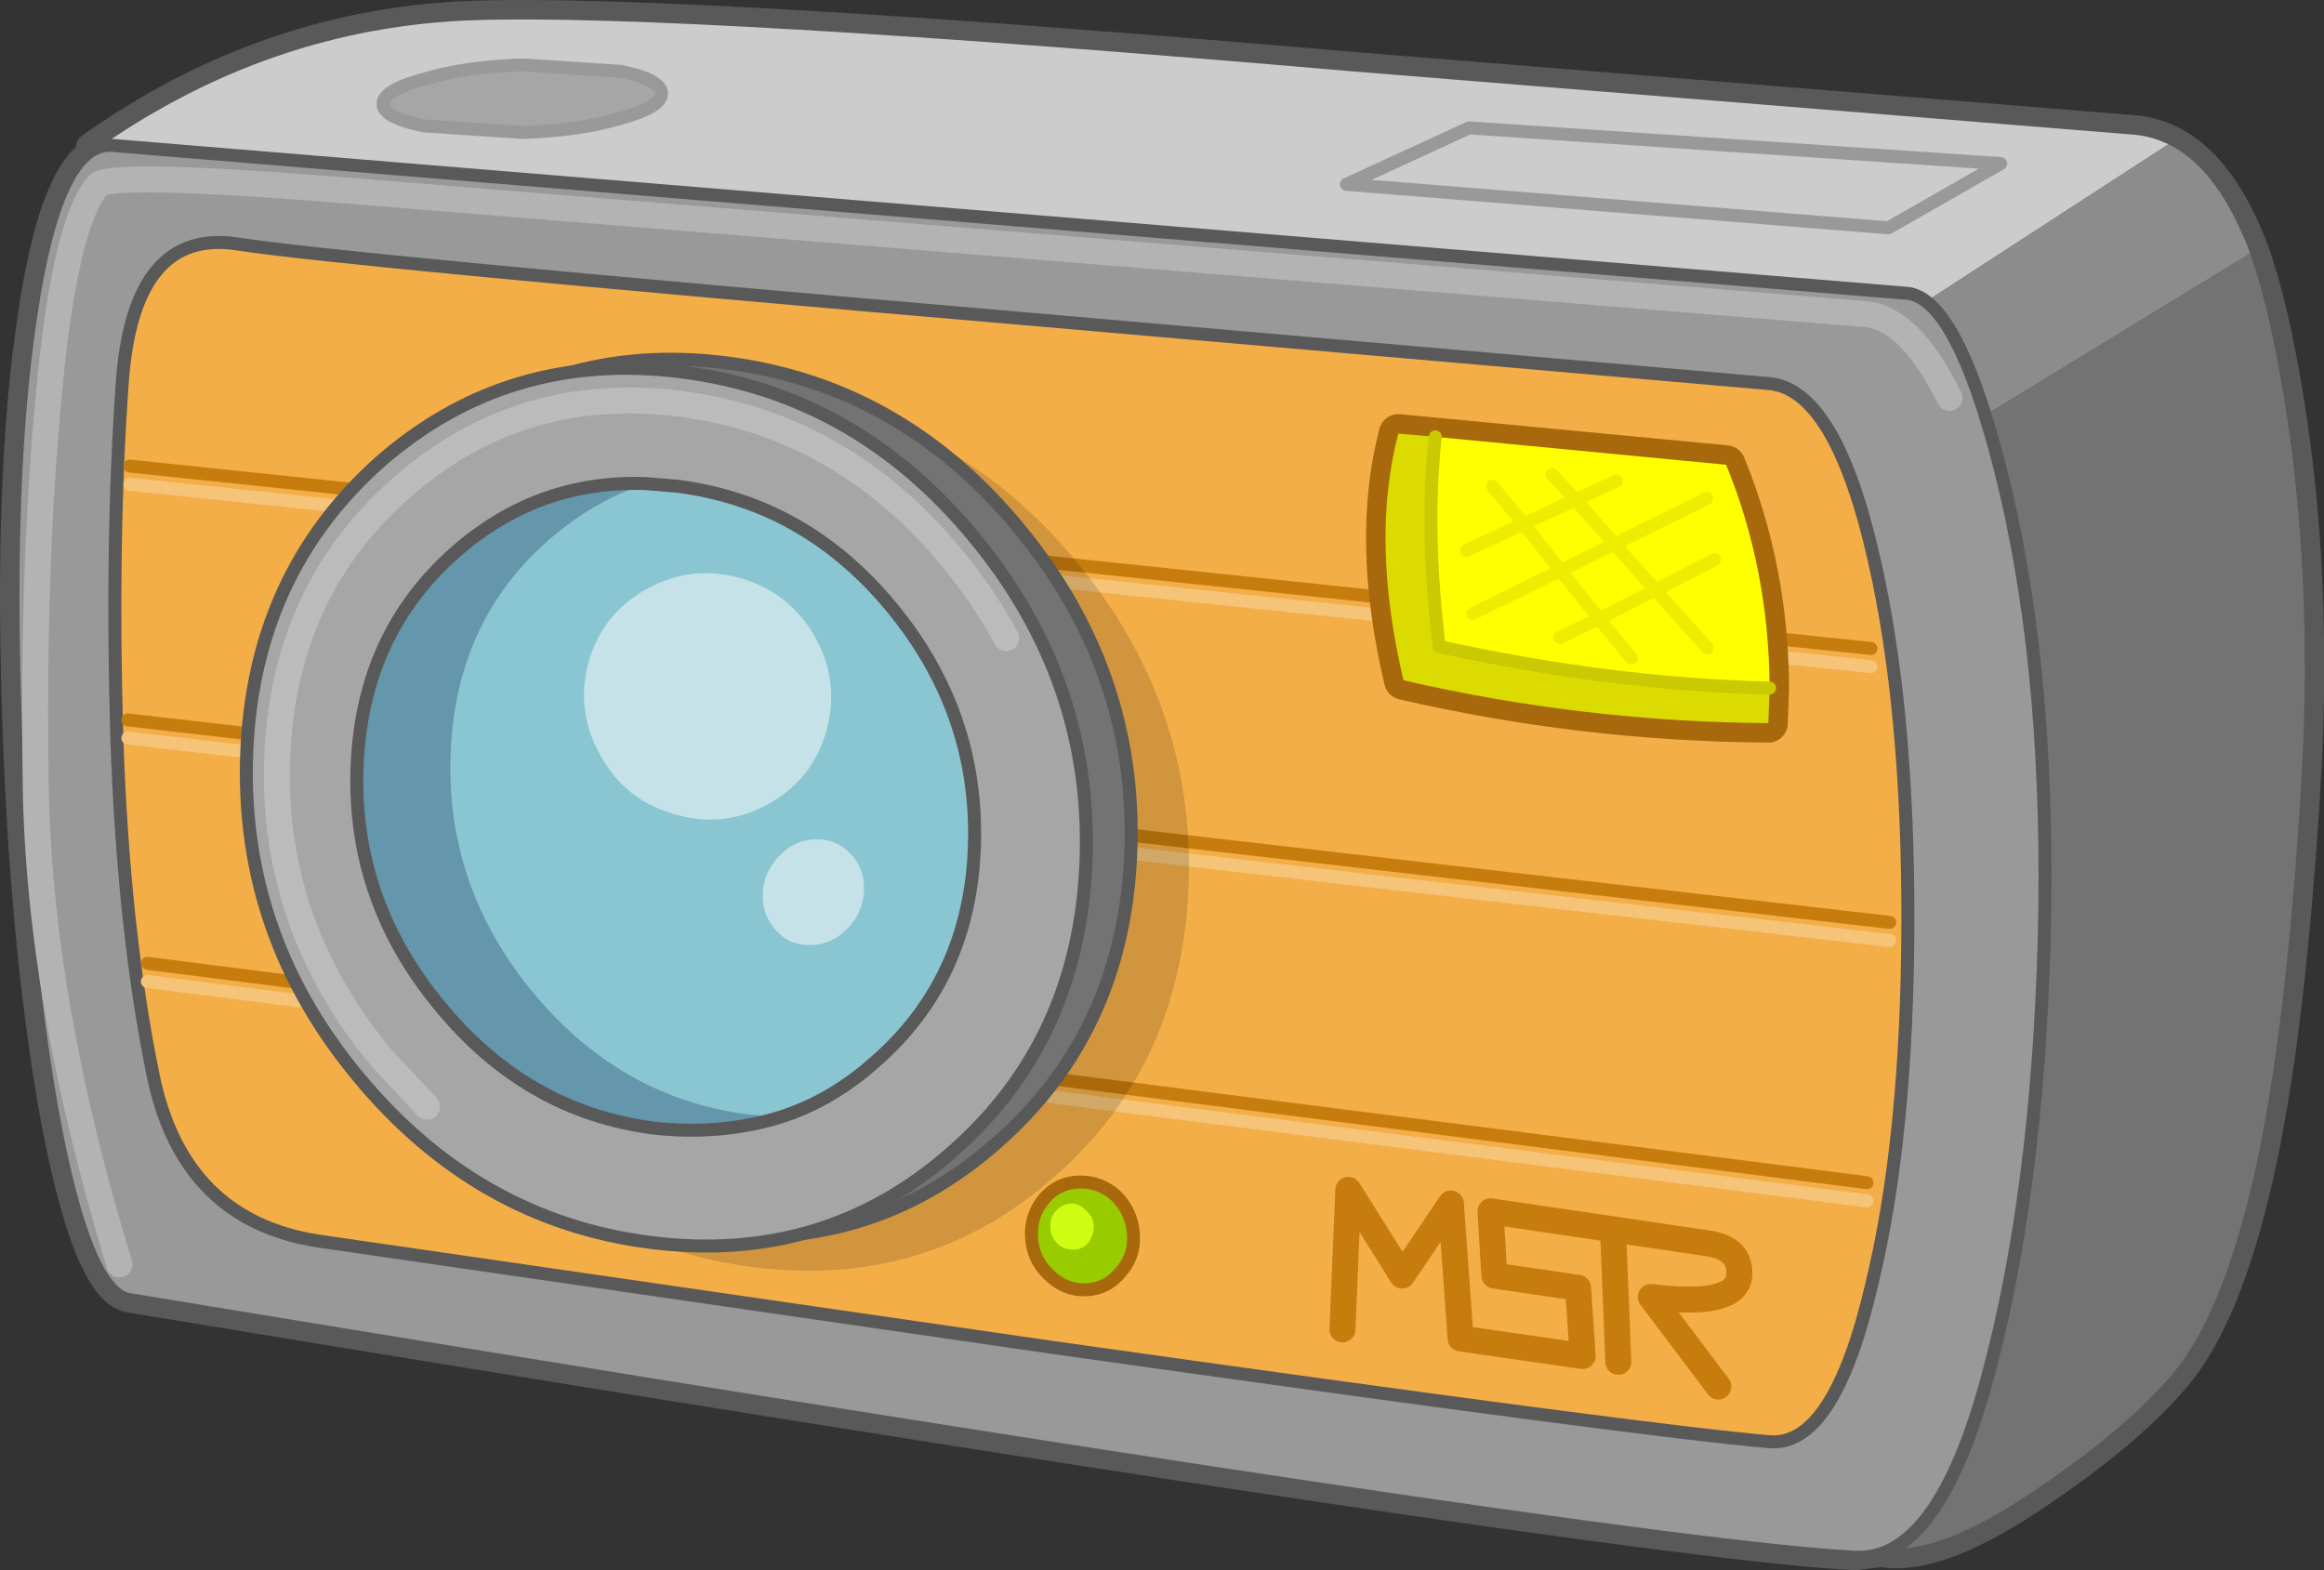 <?xml version="1.0" encoding="UTF-8" standalone="no"?>
<svg xmlns:ffdec="https://www.free-decompiler.com/flash" xmlns:xlink="http://www.w3.org/1999/xlink" ffdec:objectType="shape" height="120.95px" width="179.0px" xmlns="http://www.w3.org/2000/svg">
  <rect width="100%" height="100%" fill="#333333" stroke="none"/>
  <g transform="matrix(1.0, 0.0, 0.0, 1.0, 90.7, 59.4)">
    <path d="M73.4 -49.55 Q75.2 -49.45 76.8 -48.6 80.6 -46.6 83.05 -40.15 84.1 -37.15 84.9 -33.25 88.2 -17.3 87.0 1.75 85.8 20.85 83.35 31.45 80.9 42.1 77.1 46.65 73.35 51.15 65.65 56.25 58.35 61.05 54.2 60.3 L52.2 60.55 Q34.05 59.65 -80.75 40.7 -84.15 40.15 -86.7 26.05 -89.0 13.0 -89.55 -4.7 -90.15 -22.95 -88.35 -34.95 -86.8 -45.55 -83.8 -47.65 L-83.85 -48.1 Q-70.15 -57.85 -54.05 -58.35 -38.05 -58.85 13.55 -54.4 L73.4 -49.55" fill="#595959" fill-rule="evenodd" stroke="none"/>
    <path d="M73.4 -49.55 L13.55 -54.4 Q-38.05 -58.85 -54.05 -58.35 -70.15 -57.85 -83.85 -48.1 L-83.8 -47.65 Q-86.8 -45.55 -88.35 -34.95 -90.15 -22.95 -89.55 -4.7 -89.0 13.0 -86.7 26.05 -84.15 40.15 -80.75 40.7 34.05 59.65 52.2 60.55 L54.2 60.3 Q58.35 61.05 65.65 56.25 73.35 51.15 77.1 46.65 80.9 42.1 83.35 31.45 85.8 20.85 87.0 1.75 88.2 -17.3 84.9 -33.25 84.1 -37.15 83.05 -40.15 80.6 -46.6 76.8 -48.6 75.2 -49.45 73.4 -49.55 Z" fill="none" stroke="#595959" stroke-linecap="round" stroke-linejoin="round" stroke-width="2.0"/>
    <path d="M-83.85 -48.1 Q-70.15 -57.85 -54.05 -58.35 -38.05 -58.85 13.55 -54.4 L73.4 -49.55 Q75.2 -49.45 76.8 -48.6 L-35.7 24.4 Q-65.5 21.5 -67.5 12.25 -69.8 2.05 -82.3 -14.7 L-83.85 -48.1" fill="#cccccc" fill-rule="evenodd" stroke="none"/>
    <path d="M-35.7 24.4 L76.8 -48.6 Q80.6 -46.6 83.05 -40.15 L-24.25 25.4 -28.65 24.95 -35.7 24.4" fill="#8c8c8c" fill-rule="evenodd" stroke="none"/>
    <path d="M83.05 -40.15 Q84.1 -37.15 84.9 -33.25 88.2 -17.3 87.0 1.75 85.8 20.85 83.35 31.45 80.9 42.1 77.1 46.65 73.35 51.15 65.65 56.25 57.9 61.35 53.7 60.15 10.65 29.35 -24.25 25.4 L83.05 -40.15" fill="#737373" fill-rule="evenodd" stroke="none"/>
    <path d="M76.8 -48.6 Q75.2 -49.45 73.4 -49.55 L13.55 -54.4 Q-38.05 -58.85 -54.05 -58.35 -70.15 -57.85 -83.85 -48.1 M-82.3 -14.7 Q-69.8 2.05 -67.5 12.25 -65.5 21.5 -35.7 24.4 L-28.65 24.95 -24.25 25.4 Q10.65 29.35 53.7 60.15 57.9 61.35 65.65 56.25 73.35 51.15 77.1 46.65 80.9 42.1 83.35 31.45 85.8 20.85 87.0 1.75 88.2 -17.3 84.9 -33.25 84.1 -37.15 83.05 -40.15 80.6 -46.6 76.8 -48.6" fill="none" stroke="#595959" stroke-linecap="round" stroke-linejoin="round" stroke-width="1.0"/>
    <path d="M56.25 -36.8 Q60.3 -36.3 63.8 -21.5 67.25 -6.7 66.75 13.0 66.2 32.7 62.35 46.8 58.55 60.85 52.2 60.55 34.05 59.65 -80.75 40.7 -84.15 40.15 -86.7 26.05 -89.0 13.0 -89.55 -4.7 -90.15 -22.95 -88.35 -34.95 -86.35 -48.55 -82.05 -48.2 L56.25 -36.8" fill="#999999" fill-rule="evenodd" stroke="none"/>
    <path d="M56.25 -36.8 L-82.05 -48.2 Q-86.35 -48.55 -88.35 -34.95 -90.15 -22.95 -89.55 -4.7 -89.0 13.0 -86.7 26.05 -84.15 40.15 -80.75 40.7 34.05 59.65 52.2 60.55 58.55 60.85 62.35 46.8 66.2 32.7 66.75 13.0 67.25 -6.7 63.8 -21.5 60.3 -36.3 56.25 -36.8 Z" fill="none" stroke="#595959" stroke-linecap="round" stroke-linejoin="round" stroke-width="1.0"/>
    <path d="M53.65 -16.3 Q56.3 -4.7 56.25 11.85 56.2 28.35 53.45 39.6 50.55 52.05 45.6 51.65 36.5 50.9 -9.55 44.4 L-66.15 36.2 Q-76.6 34.6 -78.9 23.45 -81.2 12.25 -81.7 -2.55 -82.15 -17.45 -81.3 -29.7 -80.5 -41.9 -72.35 -40.6 -64.3 -39.35 -12.35 -34.9 L45.6 -29.85 Q50.7 -29.35 53.65 -16.3" fill="#f3ae47" fill-rule="evenodd" stroke="none"/>
    <path d="M53.65 -16.3 Q56.3 -4.7 56.25 11.85 56.2 28.35 53.45 39.6 50.55 52.05 45.6 51.65 36.5 50.9 -9.55 44.4 L-66.15 36.2 Q-76.6 34.6 -78.9 23.45 -81.2 12.25 -81.7 -2.55 -82.15 -17.45 -81.3 -29.7 -80.5 -41.9 -72.35 -40.6 -64.3 -39.35 -12.35 -34.9 L45.6 -29.85 Q50.7 -29.35 53.65 -16.3 Z" fill="none" stroke="#595959" stroke-linecap="round" stroke-linejoin="round" stroke-width="1.0"/>
    <path d="M-80.7 -22.1 L53.4 -8.05 M-79.35 16.2 L53.1 33.1 M-80.85 -2.55 L54.85 13.05" fill="none" stroke="#f5c478" stroke-linecap="round" stroke-linejoin="round" stroke-width="1.0"/>
    <path d="M-80.85 -3.95 L54.85 11.65 M-79.35 14.8 L53.1 31.7 M-80.7 -23.5 L53.4 -9.45" fill="none" stroke="#c77c0e" stroke-linecap="round" stroke-linejoin="round" stroke-width="1.0"/>
    <path d="M-30.3 -28.85 Q-16.9 -27.15 -7.8 -16.15 1.35 -5.1 0.85 8.75 0.35 22.65 -9.5 31.25 -19.3 39.9 -32.7 38.2 -46.05 36.5 -55.2 25.45 -64.3 14.5 -63.8 0.6 -63.3 -13.25 -53.5 -21.95 -43.65 -30.55 -30.3 -28.85" fill="#000000" fill-opacity="0.145" fill-rule="evenodd" stroke="none"/>
    <path d="M-34.75 -31.45 Q-21.35 -29.75 -12.25 -18.75 -3.1 -7.7 -3.6 6.15 -4.1 20.05 -13.95 28.65 -23.75 37.3 -37.15 35.6 -50.5 33.9 -59.65 22.85 -68.75 11.9 -68.25 -2.0 -67.75 -15.85 -57.95 -24.55 -48.1 -33.15 -34.75 -31.45" fill="#737373" fill-rule="evenodd" stroke="none"/>
    <path d="M-34.75 -31.45 Q-21.35 -29.75 -12.25 -18.75 -3.1 -7.7 -3.6 6.15 -4.1 20.05 -13.95 28.65 -23.75 37.3 -37.15 35.6 -50.5 33.9 -59.65 22.85 -68.75 11.9 -68.25 -2.0 -67.75 -15.85 -57.95 -24.55 -48.1 -33.15 -34.75 -31.45 Z" fill="none" stroke="#595959" stroke-linecap="round" stroke-linejoin="round" stroke-width="1.0"/>
    <path d="M-50.45 -49.2 L-58.05 -49.7 Q-61.2 -50.35 -61.2 -51.4 -61.2 -52.45 -58.05 -53.3 -54.95 -54.25 -50.45 -54.4 L-42.85 -53.9 Q-39.75 -53.25 -39.75 -52.2 -39.75 -51.15 -42.85 -50.3 -46.0 -49.35 -50.45 -49.2" fill="#a6a6a6" fill-rule="evenodd" stroke="none"/>
    <path d="M-50.45 -49.2 L-58.05 -49.7 Q-61.2 -50.35 -61.2 -51.4 -61.2 -52.45 -58.05 -53.3 -54.95 -54.25 -50.45 -54.4 L-42.85 -53.9 Q-39.75 -53.25 -39.75 -52.2 -39.75 -51.15 -42.85 -50.3 -46.0 -49.35 -50.45 -49.2 Z" fill="none" stroke="#999999" stroke-linecap="round" stroke-linejoin="round" stroke-width="1.0"/>
    <path d="M-38.2 -30.75 Q-24.8 -29.05 -15.7 -18.05 -6.55 -7.0 -7.05 6.85 -7.55 20.75 -17.4 29.35 -27.2 38.0 -40.6 36.3 -53.95 34.6 -63.1 23.55 -72.2 12.6 -71.7 -1.3 -71.2 -15.15 -61.4 -23.85 -51.55 -32.45 -38.2 -30.75" fill="#a6a6a6" fill-rule="evenodd" stroke="none"/>
    <path d="M-38.2 -30.75 Q-24.8 -29.05 -15.7 -18.05 -6.55 -7.0 -7.05 6.85 -7.55 20.75 -17.4 29.35 -27.2 38.0 -40.6 36.3 -53.95 34.6 -63.1 23.55 -72.2 12.6 -71.7 -1.3 -71.2 -15.15 -61.4 -23.85 -51.55 -32.45 -38.2 -30.75 Z" fill="none" stroke="#595959" stroke-linecap="round" stroke-linejoin="round" stroke-width="1.0"/>
    <path d="M-30.6 26.65 L-33.05 26.45 Q-42.9 25.2 -49.65 17.05 -56.35 8.95 -56.0 -1.25 -55.65 -11.5 -48.45 -17.8 -44.95 -20.85 -40.95 -22.15 L-38.55 -21.95 Q-28.7 -20.7 -22.05 -12.65 -15.3 -4.5 -15.65 5.8 -16.0 16.0 -23.25 22.35 -26.65 25.4 -30.6 26.65" fill="#8ac5d2" fill-rule="evenodd" stroke="none"/>
    <path d="M-30.6 26.65 Q-35.15 28.05 -40.3 27.5 -50.15 26.25 -56.85 18.05 -63.55 9.95 -63.2 -0.25 -62.85 -10.5 -55.65 -16.85 -49.3 -22.45 -40.95 -22.15 -44.95 -20.85 -48.45 -17.8 -55.65 -11.5 -56.0 -1.25 -56.35 8.95 -49.65 17.05 -42.9 25.2 -33.05 26.45 L-30.6 26.65" fill="#6497ac" fill-rule="evenodd" stroke="none"/>
    <path d="M-27.05 -3.1 Q-28.1 0.65 -31.55 2.55 -35.0 4.45 -38.8 3.3 -42.55 2.25 -44.45 -1.2 -46.4 -4.65 -45.35 -8.45 -44.3 -12.15 -40.85 -14.05 -37.4 -15.95 -33.6 -14.85 -29.85 -13.75 -27.9 -10.3 -26.0 -6.85 -27.05 -3.1" fill="#ffffff" fill-opacity="0.498" fill-rule="evenodd" stroke="none"/>
    <path d="M-25.4 12.1 Q-26.6 13.35 -28.2 13.4 -29.85 13.45 -30.9 12.3 -32.0 11.15 -31.95 9.45 -31.9 7.8 -30.7 6.55 -29.55 5.3 -27.9 5.25 -26.3 5.2 -25.2 6.35 -24.1 7.5 -24.15 9.15 -24.2 10.85 -25.4 12.1" fill="#ffffff" fill-opacity="0.498" fill-rule="evenodd" stroke="none"/>
    <path d="M-4.4 38.6 Q-5.45 39.9 -7.1 39.95 -8.7 40.0 -9.95 38.75 -11.15 37.6 -11.25 35.9 -11.35 34.2 -10.25 32.9 -9.2 31.7 -7.6 31.65 -5.95 31.6 -4.7 32.75 -3.5 34.0 -3.4 35.7 -3.3 37.4 -4.4 38.6" fill="#99cc00" fill-rule="evenodd" stroke="none"/>
    <path d="M-4.4 38.6 Q-5.45 39.9 -7.1 39.95 -8.7 40.0 -9.95 38.75 -11.15 37.6 -11.25 35.9 -11.35 34.2 -10.25 32.9 -9.2 31.7 -7.6 31.65 -5.95 31.6 -4.7 32.75 -3.5 34.0 -3.4 35.7 -3.3 37.4 -4.4 38.6 Z" fill="none" stroke="#a7690c" stroke-linecap="round" stroke-linejoin="round" stroke-width="1.0"/>
    <path d="M22.45 -49.55 L63.4 -46.8 54.75 -41.85 13.0 -45.2 22.45 -49.55 Z" fill="none" stroke="#999999" stroke-linecap="round" stroke-linejoin="round" stroke-width="1.0"/>
    <path d="M-63.2 -0.25 Q-63.55 9.95 -56.85 18.05 -50.15 26.25 -40.3 27.5 -35.15 28.05 -30.6 26.65 -26.65 25.4 -23.25 22.35 -16.0 16.0 -15.65 5.8 -15.3 -4.5 -22.05 -12.65 -28.7 -20.7 -38.55 -21.95 L-40.95 -22.15 Q-49.3 -22.45 -55.65 -16.85 -62.85 -10.5 -63.2 -0.25 Z" fill="none" stroke="#595959" stroke-linecap="round" stroke-linejoin="round" stroke-width="1.0"/>
    <path d="M12.7 43.0 L13.15 32.25 17.3 38.85 21.05 33.3 21.8 43.7 31.2 45.05 30.85 39.8 24.4 38.85 24.1 33.9 40.7 36.35 Q43.5 36.7 43.25 39.0 42.85 41.3 36.45 40.5 L41.65 47.4 M33.95 45.5 L33.55 35.65" fill="none" stroke="#c77c0e" stroke-linecap="round" stroke-linejoin="round" stroke-width="2.0"/>
    <path d="M17.0 -26.0 L42.25 -23.6 Q45.55 -15.55 45.6 -6.4 L45.5 -3.7 Q31.25 -3.8 17.4 -7.0 14.85 -17.8 17.0 -26.0 Z" fill="none" stroke="#a7690c" stroke-linecap="round" stroke-linejoin="round" stroke-width="3.0"/>
    <path d="M45.6 -6.4 Q33.3 -6.7 20.15 -9.6 19.05 -18.6 19.85 -25.75 L42.25 -23.6 Q45.55 -15.55 45.6 -6.4" fill="#ffff00" fill-rule="evenodd" stroke="none"/>
    <path d="M19.85 -25.75 Q19.05 -18.6 20.15 -9.6 33.3 -6.7 45.6 -6.4 L45.5 -3.7 Q31.25 -3.8 17.4 -7.0 14.85 -17.8 17.0 -26.0 L19.85 -25.75" fill="#dbdb02" fill-rule="evenodd" stroke="none"/>
    <path d="M45.6 -6.4 Q33.3 -6.7 20.15 -9.6 19.05 -18.6 19.85 -25.75" fill="none" stroke="#cac902" stroke-linecap="round" stroke-linejoin="round" stroke-width="1.0"/>
    <path d="M-6.9 36.35 Q-7.35 36.85 -8.0 36.85 -8.7 36.9 -9.25 36.4 -9.8 35.85 -9.8 35.15 -9.85 34.4 -9.4 33.9 -8.9 33.35 -8.2 33.3 -7.55 33.3 -7.05 33.85 -6.5 34.3 -6.45 35.05 -6.45 35.75 -6.9 36.35" fill="#cefd13" fill-rule="evenodd" stroke="none"/>
    <path d="M59.45 -28.75 Q56.45 -34.85 53.05 -35.2 L-20.0 -41.15 -66.8 -44.95 Q-82.3 -46.1 -83.15 -45.15 -85.75 -42.15 -86.95 -28.85 -88.2 -15.65 -87.95 1.05 -87.7 17.75 -81.5 38.0" fill="none" stroke="#b3b3b3" stroke-linecap="round" stroke-linejoin="round" stroke-width="2.0"/>
    <path d="M-57.8 25.85 L-61.35 22.05 Q-69.8 11.85 -69.35 -0.95 -68.9 -13.85 -59.75 -21.85 -50.65 -29.85 -38.3 -28.3 -25.9 -26.7 -17.45 -16.5 -14.95 -13.5 -13.2 -10.25" fill="none" stroke="#bbbbbb" stroke-linecap="round" stroke-linejoin="round" stroke-width="2.0"/>
    <path d="M29.5 -15.45 L33.65 -17.5 30.65 -20.9 26.65 -19.05 29.5 -15.45 32.45 -11.75 36.8 -13.95 33.65 -17.5 40.75 -21.0 M24.25 -21.95 L26.65 -19.05 22.25 -17.0 M28.85 -22.85 L30.65 -20.9 33.8 -22.35 M29.5 -15.45 L22.75 -12.15 M41.35 -16.3 L36.8 -13.95 40.8 -9.5 M34.95 -8.7 L32.45 -11.75 29.45 -10.3" fill="none" stroke="#dbdb02" stroke-linecap="round" stroke-linejoin="round" stroke-opacity="0.498" stroke-width="1.0"/>
  </g>
</svg>
